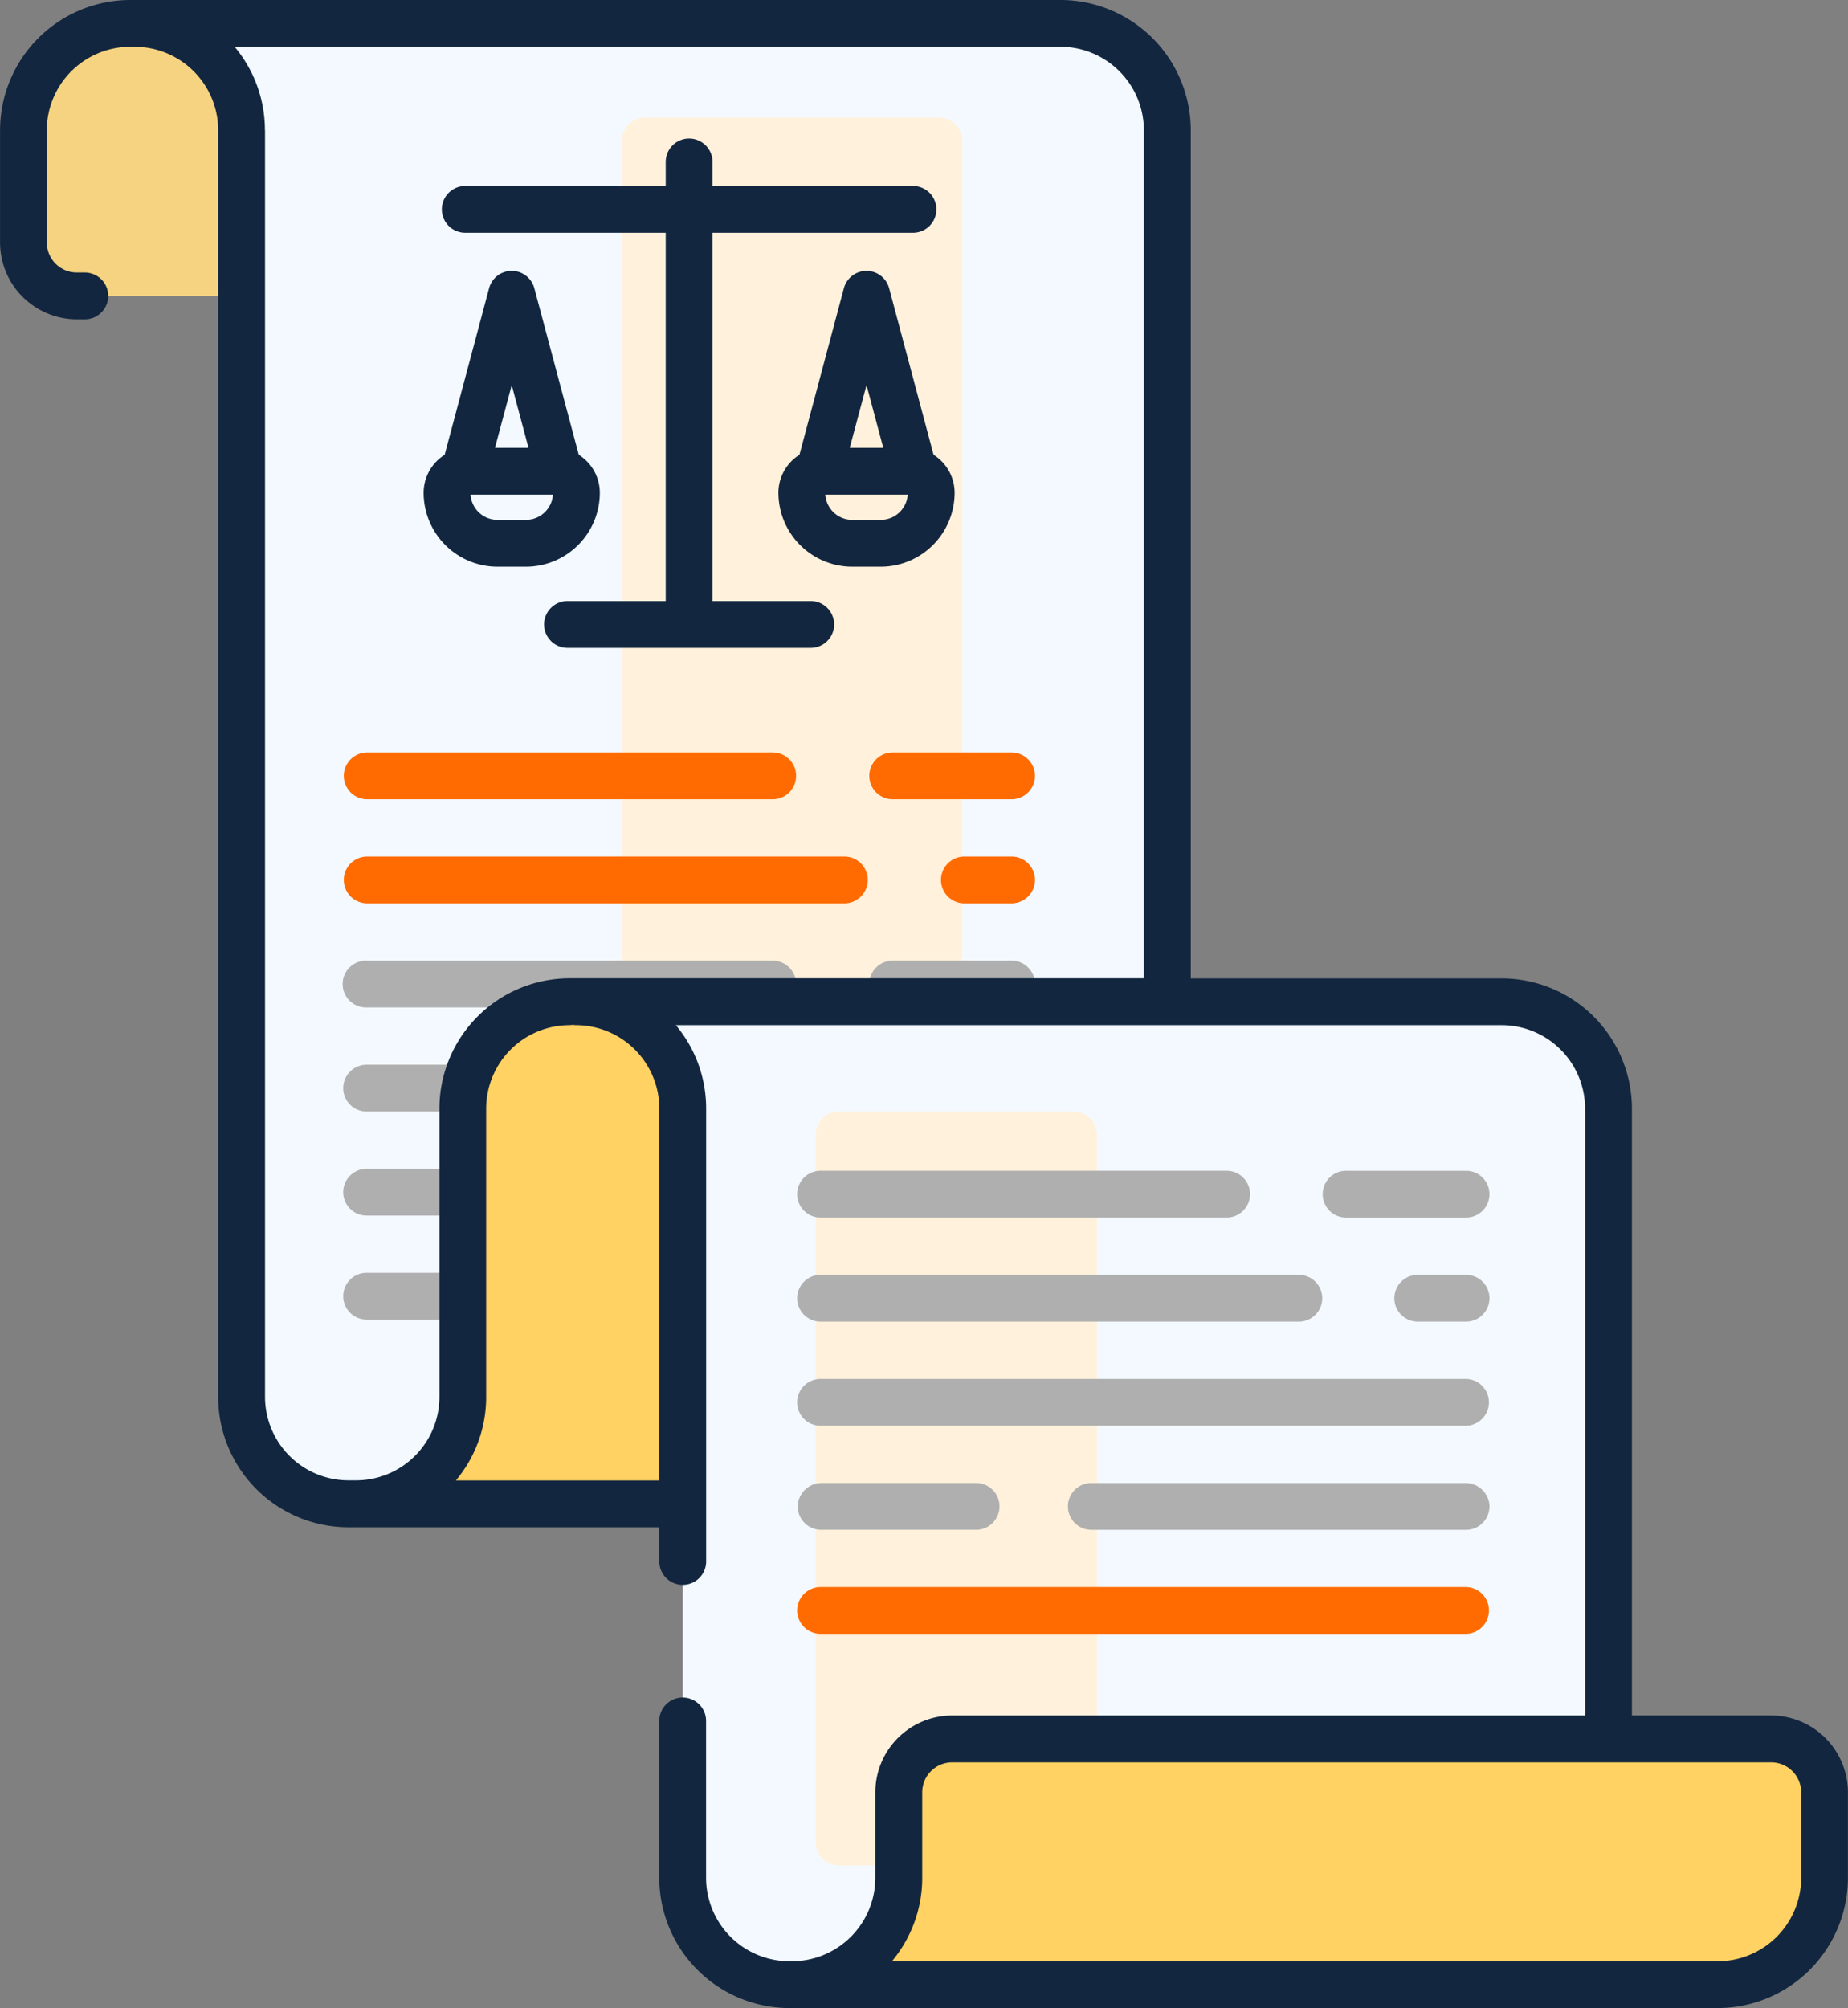 <svg xmlns="http://www.w3.org/2000/svg" width="133.464" height="145" viewBox="0 0 133.464 145">
  <rect x="0" y="0" width="133.464" height="145" fill="#808080" stroke="none"/>
  <g id="t1-i1" transform="translate(-58.635 -36.478)">
    <path id="Path_101087" data-name="Path 101087" d="M63.638,49.191a7.715,7.715,0,0,1,7.713-7.713H91.925a7.716,7.716,0,0,0-7.717,7.713V61.156H67.493A3.855,3.855,0,0,1,63.638,57.3V49.191Z" transform="translate(-3.311 -3.309)" fill="#f5d380"/>
    <path id="Path_101088" data-name="Path 101088" d="M87.409,41.467h66.86a7.719,7.719,0,0,1,7.717,7.717v99.19H102.839a7.715,7.715,0,0,1-7.713-7.713V49.184a7.719,7.719,0,0,0-7.717-7.717Z" transform="translate(-19.045 -3.302)" fill="#f3f9ff"/>
    <g id="Group_55720" data-name="Group 55720" transform="translate(103.543 44.976)">
      <path id="Path_101089" data-name="Path 101089" d="M216.035,63.3a1.691,1.691,0,0,0-1.691-1.691h-21.2a1.691,1.691,0,0,0-1.691,1.691v62.146h24.58Z" transform="translate(-191.455 -61.613)" fill="#fff1db"/>
    </g>
    <g id="Group_55735" data-name="Group 55735" transform="translate(83.423 105.843)">
      <g id="Group_55728" data-name="Group 55728" transform="translate(0 0)">
        <g id="Group_55727" data-name="Group 55727">
          <g id="Group_55722" data-name="Group 55722" transform="translate(37.954)">
            <g id="Group_55721" data-name="Group 55721">
              <path id="Path_101090" data-name="Path 101090" d="M256.206,243.321a1.691,1.691,0,0,0-1.691-1.691h-8.623a1.691,1.691,0,0,0,0,3.381h8.623A1.691,1.691,0,0,0,256.206,243.321Z" transform="translate(-244.202 -241.63)" fill="#afafaf"/>
            </g>
          </g>
          <g id="Group_55724" data-name="Group 55724">
            <g id="Group_55723" data-name="Group 55723">
              <path id="Path_101091" data-name="Path 101091" d="M164.656,243.321a1.691,1.691,0,0,0-1.691-1.691H133.64a1.691,1.691,0,1,0,0,3.381h29.326A1.691,1.691,0,0,0,164.656,243.321Z" transform="translate(-131.949 -241.63)" fill="#afafaf"/>
            </g>
          </g>
          <g id="Group_55726" data-name="Group 55726" transform="translate(0 7.516)">
            <g id="Group_55725" data-name="Group 55725">
              <path id="Path_101092" data-name="Path 101092" d="M131.949,265.549a1.691,1.691,0,0,0,1.691,1.691h12.308v-3.381H133.64A1.691,1.691,0,0,0,131.949,265.549Z" transform="translate(-131.949 -263.858)" fill="#afafaf"/>
            </g>
          </g>
        </g>
      </g>
      <g id="Group_55734" data-name="Group 55734" transform="translate(0 15.031)">
        <g id="Group_55733" data-name="Group 55733">
          <g id="Group_55730" data-name="Group 55730">
            <g id="Group_55729" data-name="Group 55729">
              <path id="Path_101093" data-name="Path 101093" d="M131.949,287.777a1.691,1.691,0,0,0,1.691,1.69h12.308v-3.381H133.64A1.691,1.691,0,0,0,131.949,287.777Z" transform="translate(-131.949 -286.086)" fill="#afafaf"/>
            </g>
          </g>
          <g id="Group_55732" data-name="Group 55732" transform="translate(0 7.516)">
            <g id="Group_55731" data-name="Group 55731">
              <path id="Path_101094" data-name="Path 101094" d="M131.949,310a1.691,1.691,0,0,0,1.691,1.691h12.308v-3.381H133.64A1.691,1.691,0,0,0,131.949,310Z" transform="translate(-131.949 -308.314)" fill="#afafaf"/>
            </g>
          </g>
        </g>
      </g>
    </g>
    <path id="Path_101095" data-name="Path 101095" d="M134.667,286.674a7.715,7.715,0,0,0,7.713-7.713V258.128a7.711,7.711,0,0,1,5.31-7.328,7.619,7.619,0,0,1,2.407-.385h20.57a7.715,7.715,0,0,0-7.713,7.713v28.546Z" transform="translate(-50.325 -141.602)" fill="#ffd263"/>
    <path id="Path_101096" data-name="Path 101096" d="M248.506,250.415a7.716,7.716,0,0,1,7.717,7.713v63.261H197.075a7.715,7.715,0,0,1-7.713-7.713V258.128a7.716,7.716,0,0,0-7.717-7.713Z" transform="translate(-81.419 -141.602)" fill="#f3f9ff"/>
    <path id="Path_101097" data-name="Path 101097" d="M234.56,328.3a1.691,1.691,0,0,1-1.691-1.691V275.548a1.691,1.691,0,0,1,1.691-1.691h16.928a1.691,1.691,0,0,1,1.691,1.691V326.61a1.691,1.691,0,0,1-1.691,1.691Z" transform="translate(-115.323 -157.119)" fill="#fff1db"/>
    <path id="Path_101098" data-name="Path 101098" d="M181.65,250.415H194.7" transform="translate(-81.422 -141.602)" fill="#daffee"/>
    <path id="Path_101099" data-name="Path 101099" d="M227.807,425.592a7.716,7.716,0,0,0,7.713-7.717V411.7a3.858,3.858,0,0,1,3.859-3.855h59.144a3.858,3.858,0,0,1,3.858,3.855v6.173a7.716,7.716,0,0,1-7.713,7.717Z" transform="translate(-111.973 -245.804)" fill="#ffd263"/>
    <path id="Path_101100" data-name="Path 101100" d="M68.04,36.478a9.416,9.416,0,0,0-9.4,9.405v8.107a5.554,5.554,0,0,0,5.548,5.548H64.8a1.691,1.691,0,0,0,0-3.381h-.617a2.169,2.169,0,0,1-2.167-2.167V45.883a6.031,6.031,0,0,1,6.024-6.024h.328a6.031,6.031,0,0,1,6.024,6.024v91.474a9.416,9.416,0,0,0,9.405,9.405h22.455v2.507a1.691,1.691,0,0,0,3.381,0V116.527a9.361,9.361,0,0,0-2.188-6.024h59.642a6.031,6.031,0,0,1,6.024,6.024v43.826H127.4a5.554,5.554,0,0,0-5.548,5.548v6.172a6.031,6.031,0,0,1-6.024,6.024h-.176a6.031,6.031,0,0,1-6.024-6.024V160.706a1.691,1.691,0,0,0-3.381,0v11.366a9.416,9.416,0,0,0,9.405,9.405h67.036a9.416,9.416,0,0,0,9.405-9.405V165.9a5.554,5.554,0,0,0-5.548-5.548H176.493V116.527a9.416,9.416,0,0,0-9.405-9.4H144.633V45.883a9.416,9.416,0,0,0-9.405-9.405ZM127.4,163.734H186.55a2.169,2.169,0,0,1,2.167,2.167v6.172a6.031,6.031,0,0,1-6.024,6.024H123.05a9.363,9.363,0,0,0,2.188-6.024V165.9A2.169,2.169,0,0,1,127.4,163.734Zm-21.153-20.354H91.559a9.361,9.361,0,0,0,2.188-6.024v-20.83a6.031,6.031,0,0,1,6.024-6.024,1.641,1.641,0,0,0,.229-.023,1.693,1.693,0,0,0,.229.023,6.031,6.031,0,0,1,6.024,6.024v26.854Zm-28.479-97.5a9.363,9.363,0,0,0-2.188-6.024h59.642a6.031,6.031,0,0,1,6.024,6.024v61.239H99.771a9.416,9.416,0,0,0-9.4,9.4v20.83a6.031,6.031,0,0,1-6.024,6.024H83.8a6.031,6.031,0,0,1-6.024-6.024V45.883Z" transform="translate(0)" fill="#12263f"/>
    <g id="Group_55736" data-name="Group 55736" transform="translate(89.23 46.523)">
      <path id="Path_101101" data-name="Path 101101" d="M224.9,110.351a5.343,5.343,0,0,0,5.337,5.337h2.05a5.344,5.344,0,0,0,5.337-5.337,3.245,3.245,0,0,0-1.52-2.745l-3.21-12.028a1.691,1.691,0,0,0-3.267,0l-3.209,12.028a3.246,3.246,0,0,0-1.52,2.745Zm6.362-7.78,1.209,4.532H230.05Zm-2.977,7.913h5.954a1.959,1.959,0,0,1-1.952,1.823h-2.05A1.959,1.959,0,0,1,228.283,110.484Z" transform="translate(-199.276 -84.81)" fill="#12263f"/>
      <path id="Path_101102" data-name="Path 101102" d="M150.642,107.606a3.246,3.246,0,0,0-1.52,2.745,5.344,5.344,0,0,0,5.337,5.337h2.05a5.344,5.344,0,0,0,5.337-5.337,3.245,3.245,0,0,0-1.519-2.745l-3.21-12.028a1.691,1.691,0,0,0-3.267,0l-3.209,12.028Zm4.843-5.035,1.209,4.532h-2.419Zm-2.977,7.913h5.954a1.959,1.959,0,0,1-1.952,1.823h-2.05A1.959,1.959,0,0,1,152.508,110.484Z" transform="translate(-149.122 -84.81)" fill="#12263f"/>
      <path id="Path_101103" data-name="Path 101103" d="M162.21,99.543a1.691,1.691,0,1,0,0,3.381h17.482a1.691,1.691,0,1,0,0-3.381h-7.05V72.951h14.435a1.691,1.691,0,1,0,0-3.381H172.642V67.878a1.691,1.691,0,1,0-3.381,0v1.692H154.826a1.691,1.691,0,1,0,0,3.381h14.435V99.543Z" transform="translate(-151.778 -66.187)" fill="#12263f"/>
    </g>
    <g id="Group_55750" data-name="Group 55750" transform="translate(116.247 121.017)">
      <g id="Group_55749" data-name="Group 55749" transform="translate(0 0)">
        <g id="Group_55738" data-name="Group 55738" transform="translate(37.954)">
          <g id="Group_55737" data-name="Group 55737">
            <path id="Path_101104" data-name="Path 101104" d="M353.285,288.2a1.691,1.691,0,0,0-1.691-1.691h-8.623a1.691,1.691,0,1,0,0,3.381h8.623A1.691,1.691,0,0,0,353.285,288.2Z" transform="translate(-341.281 -286.508)" fill="#afafaf"/>
          </g>
        </g>
        <g id="Group_55740" data-name="Group 55740">
          <g id="Group_55739" data-name="Group 55739">
            <path id="Path_101105" data-name="Path 101105" d="M260.044,289.889a1.691,1.691,0,0,0,0-3.381H230.719a1.691,1.691,0,1,0,0,3.381Z" transform="translate(-229.028 -286.508)" fill="#afafaf"/>
          </g>
        </g>
        <g id="Group_55742" data-name="Group 55742" transform="translate(43.13 7.516)">
          <g id="Group_55741" data-name="Group 55741">
            <path id="Path_101106" data-name="Path 101106" d="M363.417,310.428a1.691,1.691,0,0,0-1.691-1.691h-3.448a1.691,1.691,0,1,0,0,3.381h3.448A1.691,1.691,0,0,0,363.417,310.428Z" transform="translate(-356.588 -308.737)" fill="#afafaf"/>
          </g>
        </g>
        <g id="Group_55744" data-name="Group 55744" transform="translate(0 7.516)">
          <g id="Group_55743" data-name="Group 55743">
            <path id="Path_101107" data-name="Path 101107" d="M266.91,310.428a1.691,1.691,0,0,0-1.69-1.691h-34.5a1.691,1.691,0,1,0,0,3.381h34.5A1.691,1.691,0,0,0,266.91,310.428Z" transform="translate(-229.028 -308.737)" fill="#afafaf"/>
          </g>
        </g>
        <g id="Group_55746" data-name="Group 55746" transform="translate(0 15.032)">
          <g id="Group_55745" data-name="Group 55745">
            <path id="Path_101108" data-name="Path 101108" d="M277.3,334.346a1.691,1.691,0,0,0,0-3.381H230.72a1.691,1.691,0,1,0,0,3.381Z" transform="translate(-229.029 -330.965)" fill="#afafaf"/>
          </g>
        </g>
        <g id="Group_55748" data-name="Group 55748" transform="translate(0 22.547)">
          <g id="Group_55747" data-name="Group 55747">
            <path id="Path_101109" data-name="Path 101109" d="M286.746,354.884a1.691,1.691,0,0,0,1.69,1.691H315.5a1.691,1.691,0,0,0,1.682-1.857,1.74,1.74,0,0,0-1.755-1.524h-26.99A1.69,1.69,0,0,0,286.746,354.884Z" transform="translate(-267.231 -353.193)" fill="#afafaf"/>
            <path id="Path_101110" data-name="Path 101110" d="M229.037,354.717a1.691,1.691,0,0,0,1.682,1.857h11.233a1.691,1.691,0,0,0,0-3.381h-11.16A1.739,1.739,0,0,0,229.037,354.717Z" transform="translate(-229.029 -353.193)" fill="#afafaf"/>
          </g>
        </g>
      </g>
    </g>
    <g id="Group_55760" data-name="Group 55760" transform="translate(83.423 90.811)">
      <g id="Group_55759" data-name="Group 55759" transform="translate(0)">
        <g id="Group_55752" data-name="Group 55752" transform="translate(37.954)">
          <g id="Group_55751" data-name="Group 55751">
            <path id="Path_101111" data-name="Path 101111" d="M256.206,198.865a1.691,1.691,0,0,0-1.691-1.691h-8.623a1.691,1.691,0,0,0,0,3.381h8.623A1.691,1.691,0,0,0,256.206,198.865Z" transform="translate(-244.202 -197.174)" fill="#ff6b00"/>
          </g>
        </g>
        <g id="Group_55754" data-name="Group 55754">
          <g id="Group_55753" data-name="Group 55753">
            <path id="Path_101112" data-name="Path 101112" d="M164.656,198.865a1.691,1.691,0,0,0-1.691-1.691H133.64a1.691,1.691,0,0,0,0,3.381h29.326A1.691,1.691,0,0,0,164.656,198.865Z" transform="translate(-131.949 -197.174)" fill="#ff6b00"/>
          </g>
        </g>
        <g id="Group_55756" data-name="Group 55756" transform="translate(43.13 7.516)">
          <g id="Group_55755" data-name="Group 55755">
            <path id="Path_101113" data-name="Path 101113" d="M266.338,221.093a1.691,1.691,0,0,0-1.691-1.691H261.2a1.691,1.691,0,0,0,0,3.381h3.448A1.691,1.691,0,0,0,266.338,221.093Z" transform="translate(-259.509 -219.402)" fill="#ff6b00"/>
          </g>
        </g>
        <g id="Group_55758" data-name="Group 55758" transform="translate(0 7.516)">
          <g id="Group_55757" data-name="Group 55757">
            <path id="Path_101114" data-name="Path 101114" d="M169.831,221.093a1.691,1.691,0,0,0-1.691-1.691h-34.5a1.691,1.691,0,0,0,0,3.381h34.5A1.691,1.691,0,0,0,169.831,221.093Z" transform="translate(-131.949 -219.402)" fill="#ff6b00"/>
          </g>
        </g>
      </g>
    </g>
    <g id="Group_55764" data-name="Group 55764" transform="translate(116.248 151.079)">
      <g id="Group_55763" data-name="Group 55763" transform="translate(0)">
        <g id="Group_55762" data-name="Group 55762">
          <g id="Group_55761" data-name="Group 55761">
            <path id="Path_101115" data-name="Path 101115" d="M277.3,378.8a1.691,1.691,0,0,0,0-3.381H230.72a1.691,1.691,0,1,0,0,3.381Z" transform="translate(-229.029 -375.421)" fill="#ff6b00"/>
          </g>
        </g>
      </g>
    </g>
  </g>
</svg>

